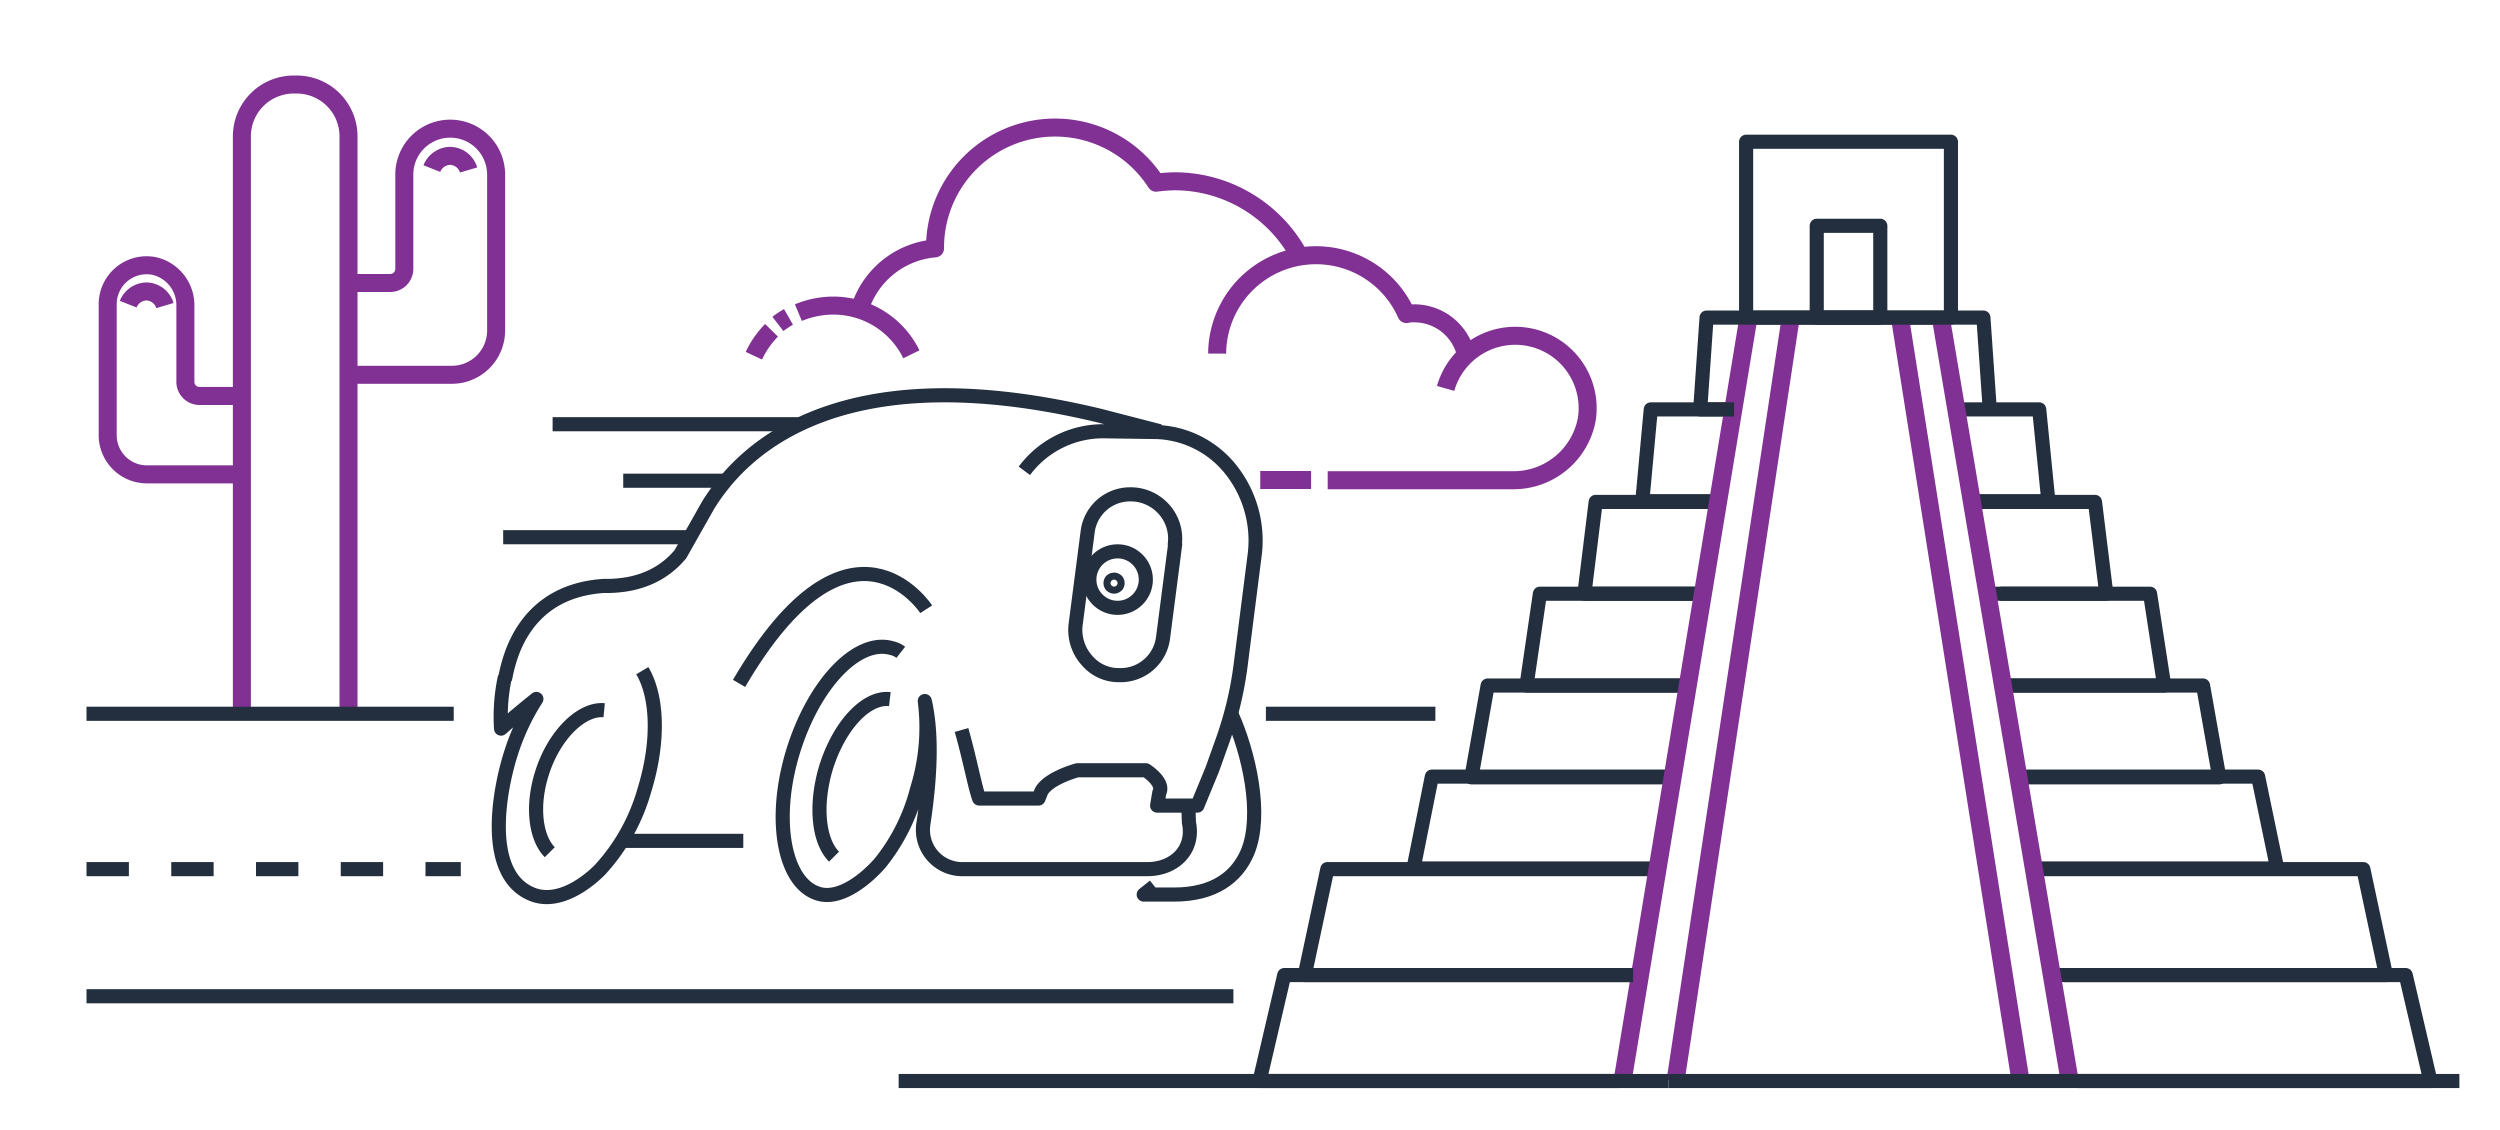 <svg xmlns="http://www.w3.org/2000/svg" width="354" height="160" viewBox="0 0 354 160"><title>cumulo carerra</title><line x1="12.25" y1="141.07" x2="174.65" y2="141.07" style="fill:none;stroke:#232f3e;stroke-miterlimit:10;stroke-width:2px"/><line x1="12.25" y1="123.07" x2="65.25" y2="123.07" style="fill:none;stroke:#232f3e;stroke-miterlimit:10;stroke-width:2px;stroke-dasharray:6,6"/><line x1="179.25" y1="101.07" x2="203.25" y2="101.07" style="fill:none;stroke:#232f3e;stroke-miterlimit:10;stroke-width:2px"/><circle cx="157.75" cy="82.57" r="0.5" style="fill:none;stroke:#232f3e;stroke-linejoin:round;stroke-width:2px"/><line x1="113.25" y1="60.07" x2="78.25" y2="60.07" style="fill:none;stroke:#232f3e;stroke-miterlimit:10;stroke-width:2px"/><line x1="103.25" y1="68.07" x2="88.25" y2="68.07" style="fill:none;stroke:#232f3e;stroke-miterlimit:10;stroke-width:2px"/><line x1="97.25" y1="76.07" x2="71.25" y2="76.07" style="fill:none;stroke:#232f3e;stroke-miterlimit:10;stroke-width:2px"/><path d="M127.55,92.37a3.1,3.1,0,0,0-1.3-.6c-4.9-1.4-11.1,5.2-14,14.8s-1.2,18.6,3.7,20c3.1.9,6.8-2.2,8.7-4.4a27.55,27.55,0,0,0,5.2-10.4,29.39,29.39,0,0,0,1.1-12.5c.9,3.9,1,9.5-.2,17.4a5.56,5.56,0,0,0,5.5,6.4h26.2c3.9,0,6.7-2.8,5.9-6.6l-.1-2.9m-4-52.5-8.5-2.2c-38.6-9.3-51.5,6.2-55.5,12.7l-3.9,6.9c-2,2.4-5.3,4.6-10.9,4.5-7.3.5-11,4.6-12.8,9.1a21.88,21.88,0,0,0-1.1,3.9l-.1.1a26.79,26.79,0,0,0-.5,7.1c1.8-1.6,3.5-3,5-4.2a32.23,32.23,0,0,0-3.6,7.7c-1.7,5.3-3.9,17.3,3.1,20,3.4,1.3,7.2-1.2,9.5-3.5a27.85,27.85,0,0,0,6.3-11.3c2.1-6.8,1.9-13.2-.3-16.9m45.2,8.4c1.2,4.2,1.9,8.1,2.5,9.7v0h8.4l.4-1c1-1.9,5.1-3,5.1-3h9.7s2.7,1.7,1.9,3.2l-.3,1.8h5.7l2.1-5.1,1.5-4.2a50.94,50.94,0,0,0,2.5-10.4l2-15.7a16.16,16.16,0,0,0-3.3-12.1,14.06,14.06,0,0,0-10.7-5.4h-.1l-7.1-.1a13.89,13.89,0,0,0-11.4,5.6m-59.5,33.9c-3.2-.3-7.1,3.5-8.8,8.9-1.5,4.7-.9,9.2,1.1,11.2M126,99c-3.4-.4-7.3,3.9-9.1,9.9-1.5,5.2-1,10.2,1.2,12.4m48.3-44.2-1.7,13.1a6.05,6.05,0,0,1-6,5.4h-.2a5.88,5.88,0,0,1-4.6-2.1,6.46,6.46,0,0,1-1.6-5l1.7-13.1a6.05,6.05,0,0,1,6-5.4,6.29,6.29,0,0,1,4.8,2.1A6.21,6.21,0,0,1,166.35,77.07Z" style="fill:none;stroke:#232f3e;stroke-linejoin:round;stroke-width:2px"/><path d="M163.45,125.47l-1.5,1.2h4.3c5.7,0,8.9-2.5,10.4-6,2.2-5.3.2-14.1-2.3-19.6" style="fill:none;stroke:#232f3e;stroke-linejoin:round;stroke-width:2px"/><path d="M131.15,86.27s-10.7-16.5-26.5,10.5" style="fill:none;stroke:#232f3e;stroke-linejoin:round;stroke-width:2px"/><line x1="88.25" y1="119.07" x2="105.25" y2="119.07" style="fill:none;stroke:#232f3e;stroke-linejoin:round;stroke-width:2px"/><circle cx="158.25" cy="82.07" r="4" style="fill:none;stroke:#232f3e;stroke-linejoin:round;stroke-width:2px"/><path d="M188,68h26.2a10.54,10.54,0,0,0,10.5-8.7,10.25,10.25,0,0,0-20-4.3" style="fill:none;stroke:#813194;stroke-linejoin:round;stroke-width:2.551px"/><line x1="178.45" y1="67.97" x2="185.65" y2="67.97" style="fill:none;stroke:#813194;stroke-linejoin:round;stroke-width:2.551px"/><path d="M109.25,46.77a12.91,12.91,0,0,0-2.5,3.6" style="fill:none;stroke:#813194;stroke-linejoin:round;stroke-width:2.551px"/><path d="M111.65,44.87a13,13,0,0,0-1.5,1" style="fill:none;stroke:#813194;stroke-linejoin:round;stroke-width:2.551px"/><path d="M129.05,50.17a12.3,12.3,0,0,0-11.1-6.9,13,13,0,0,0-4.9,1" style="fill:none;stroke:#813194;stroke-linejoin:round;stroke-width:2.551px"/><path d="M184,36.27a20.06,20.06,0,0,0-17.7-10.6,22.75,22.75,0,0,0-2.6.2,17,17,0,0,0-31.3,9.2v.1a12.24,12.24,0,0,0-10.7,8.7" style="fill:none;stroke:#813194;stroke-linejoin:round;stroke-width:2.551px"/><path d="M172.35,50.07a14,14,0,0,1,26.8-5.6,4.1,4.1,0,0,1,1.1-.1,7.51,7.51,0,0,1,7.3,5.7" style="fill:none;stroke:#813194;stroke-linejoin:round;stroke-width:2.551px"/><polyline points="290.45 138.07 340.65 138.07 344.15 153.07 294.25 153.07" style="fill:none;stroke:#232f3e;stroke-linejoin:round;stroke-width:2px"/><polyline points="289.25 123.07 334.65 123.07 337.85 138.07 292.25 138.07" style="fill:none;stroke:#232f3e;stroke-linejoin:round;stroke-width:2px"/><polyline points="232.25 138.07 184.75 138.07 187.95 123.07 234.25 123.07" style="fill:none;stroke:#232f3e;stroke-linejoin:round;stroke-width:2px"/><polyline points="286.25 109.97 319.75 109.97 322.45 122.97 288.25 122.97" style="fill:none;stroke:#232f3e;stroke-linejoin:round;stroke-width:2px"/><polyline points="235.25 122.97 200.15 122.97 202.75 109.97 237.25 109.97" style="fill:none;stroke:#232f3e;stroke-linejoin:round;stroke-width:2px"/><polyline points="284.25 97.07 311.95 97.07 314.25 110.07 286.25 110.07" style="fill:none;stroke:#232f3e;stroke-linejoin:round;stroke-width:2px"/><polyline points="237.25 110.07 208.35 110.07 210.65 97.07 239.25 97.07" style="fill:none;stroke:#232f3e;stroke-linejoin:round;stroke-width:2px"/><polyline points="283.25 84.07 304.45 84.07 306.45 97.07 284.25 97.07" style="fill:none;stroke:#232f3e;stroke-linejoin:round;stroke-width:2px"/><polyline points="238.95 97.07 216.15 97.07 218.05 84.07 241.25 84.07" style="fill:none;stroke:#232f3e;stroke-linejoin:round;stroke-width:2px"/><polyline points="279.95 71.07 296.65 71.07 298.25 84.07 281.95 84.07" style="fill:none;stroke:#232f3e;stroke-linejoin:round;stroke-width:2px"/><polyline points="241.25 84.07 224.35 84.07 225.95 71.07 243.25 71.07" style="fill:none;stroke:#232f3e;stroke-linejoin:round;stroke-width:2px"/><polyline points="277.25 57.97 288.75 57.97 290.05 70.97 279.55 70.97" style="fill:none;stroke:#232f3e;stroke-linejoin:round;stroke-width:2px"/><polyline points="243.25 70.97 232.55 70.97 233.75 57.97 245.25 57.97" style="fill:none;stroke:#232f3e;stroke-linejoin:round;stroke-width:2px"/><rect x="247.25" y="20.07" width="29" height="24.9" style="fill:none;stroke:#232f3e;stroke-linejoin:round;stroke-width:2px"/><rect x="257.25" y="31.97" width="9" height="13" style="fill:none;stroke:#232f3e;stroke-linejoin:round;stroke-width:2px"/><line x1="229.75" y1="153.07" x2="247.55" y2="45.17" style="fill:none;stroke:#813194;stroke-linejoin:round;stroke-width:2.551px"/><line x1="274.85" y1="45.17" x2="293.05" y2="152.97" style="fill:none;stroke:#813194;stroke-linejoin:round;stroke-width:2.551px"/><line x1="237.25" y1="153.07" x2="253.55" y2="45.07" style="fill:none;stroke:#813194;stroke-linejoin:round;stroke-width:2.551px"/><line x1="269.05" y1="45.07" x2="286.05" y2="152.67" style="fill:none;stroke:#813194;stroke-linejoin:round;stroke-width:2.551px"/><path d="M34.25,101.27v-82a7.34,7.34,0,0,1,7.3-7.3h.5a7.34,7.34,0,0,1,7.3,7.3v82.2" style="fill:none;stroke:#813194;stroke-linejoin:round;stroke-width:2.551px"/><path d="M48.25,40.07h7a2,2,0,0,0,2-2V24.77a6.5,6.5,0,1,1,13-.1v22.1a6.27,6.27,0,0,1-6.3,6.3H49.25" style="fill:none;stroke:#813194;stroke-linejoin:round;stroke-width:2.551px"/><path d="M34.25,56.07h-6a2,2,0,0,1-2-2V43.27a5.69,5.69,0,0,0-4.4-5.6,5.51,5.51,0,0,0-6.6,5.4v18.6a5.55,5.55,0,0,0,5.5,5.5h13.5" style="fill:none;stroke:#813194;stroke-linejoin:round;stroke-width:2.551px"/><line x1="12.25" y1="101.07" x2="64.25" y2="101.07" style="fill:none;stroke:#232f3e;stroke-miterlimit:10;stroke-width:2px"/><path d="M23.35,43.27a2.79,2.79,0,0,0-2.6-2,2.85,2.85,0,0,0-2.6,1.8" style="fill:none;stroke:#813194;stroke-linejoin:round;stroke-width:2.551px"/><path d="M66.35,24.07a2.79,2.79,0,0,0-2.6-2,2.85,2.85,0,0,0-2.6,1.8" style="fill:none;stroke:#813194;stroke-linejoin:round;stroke-width:2.551px"/><polyline points="245.55 57.97 240.75 57.97 241.65 44.97 280.85 44.97 281.75 57.97" style="fill:none;stroke:#232f3e;stroke-linejoin:round;stroke-width:2px"/><line x1="236.25" y1="153.07" x2="348.25" y2="153.07" style="fill:none;stroke:#232f3e;stroke-miterlimit:10;stroke-width:2px"/><line x1="127.25" y1="153.07" x2="236.25" y2="153.07" style="fill:none;stroke:#232f3e;stroke-miterlimit:10;stroke-width:2px"/><polyline points="229.25 153.07 178.35 153.07 181.85 138.07 231.25 138.07" style="fill:none;stroke:#232f3e;stroke-linejoin:round;stroke-width:2px"/></svg>